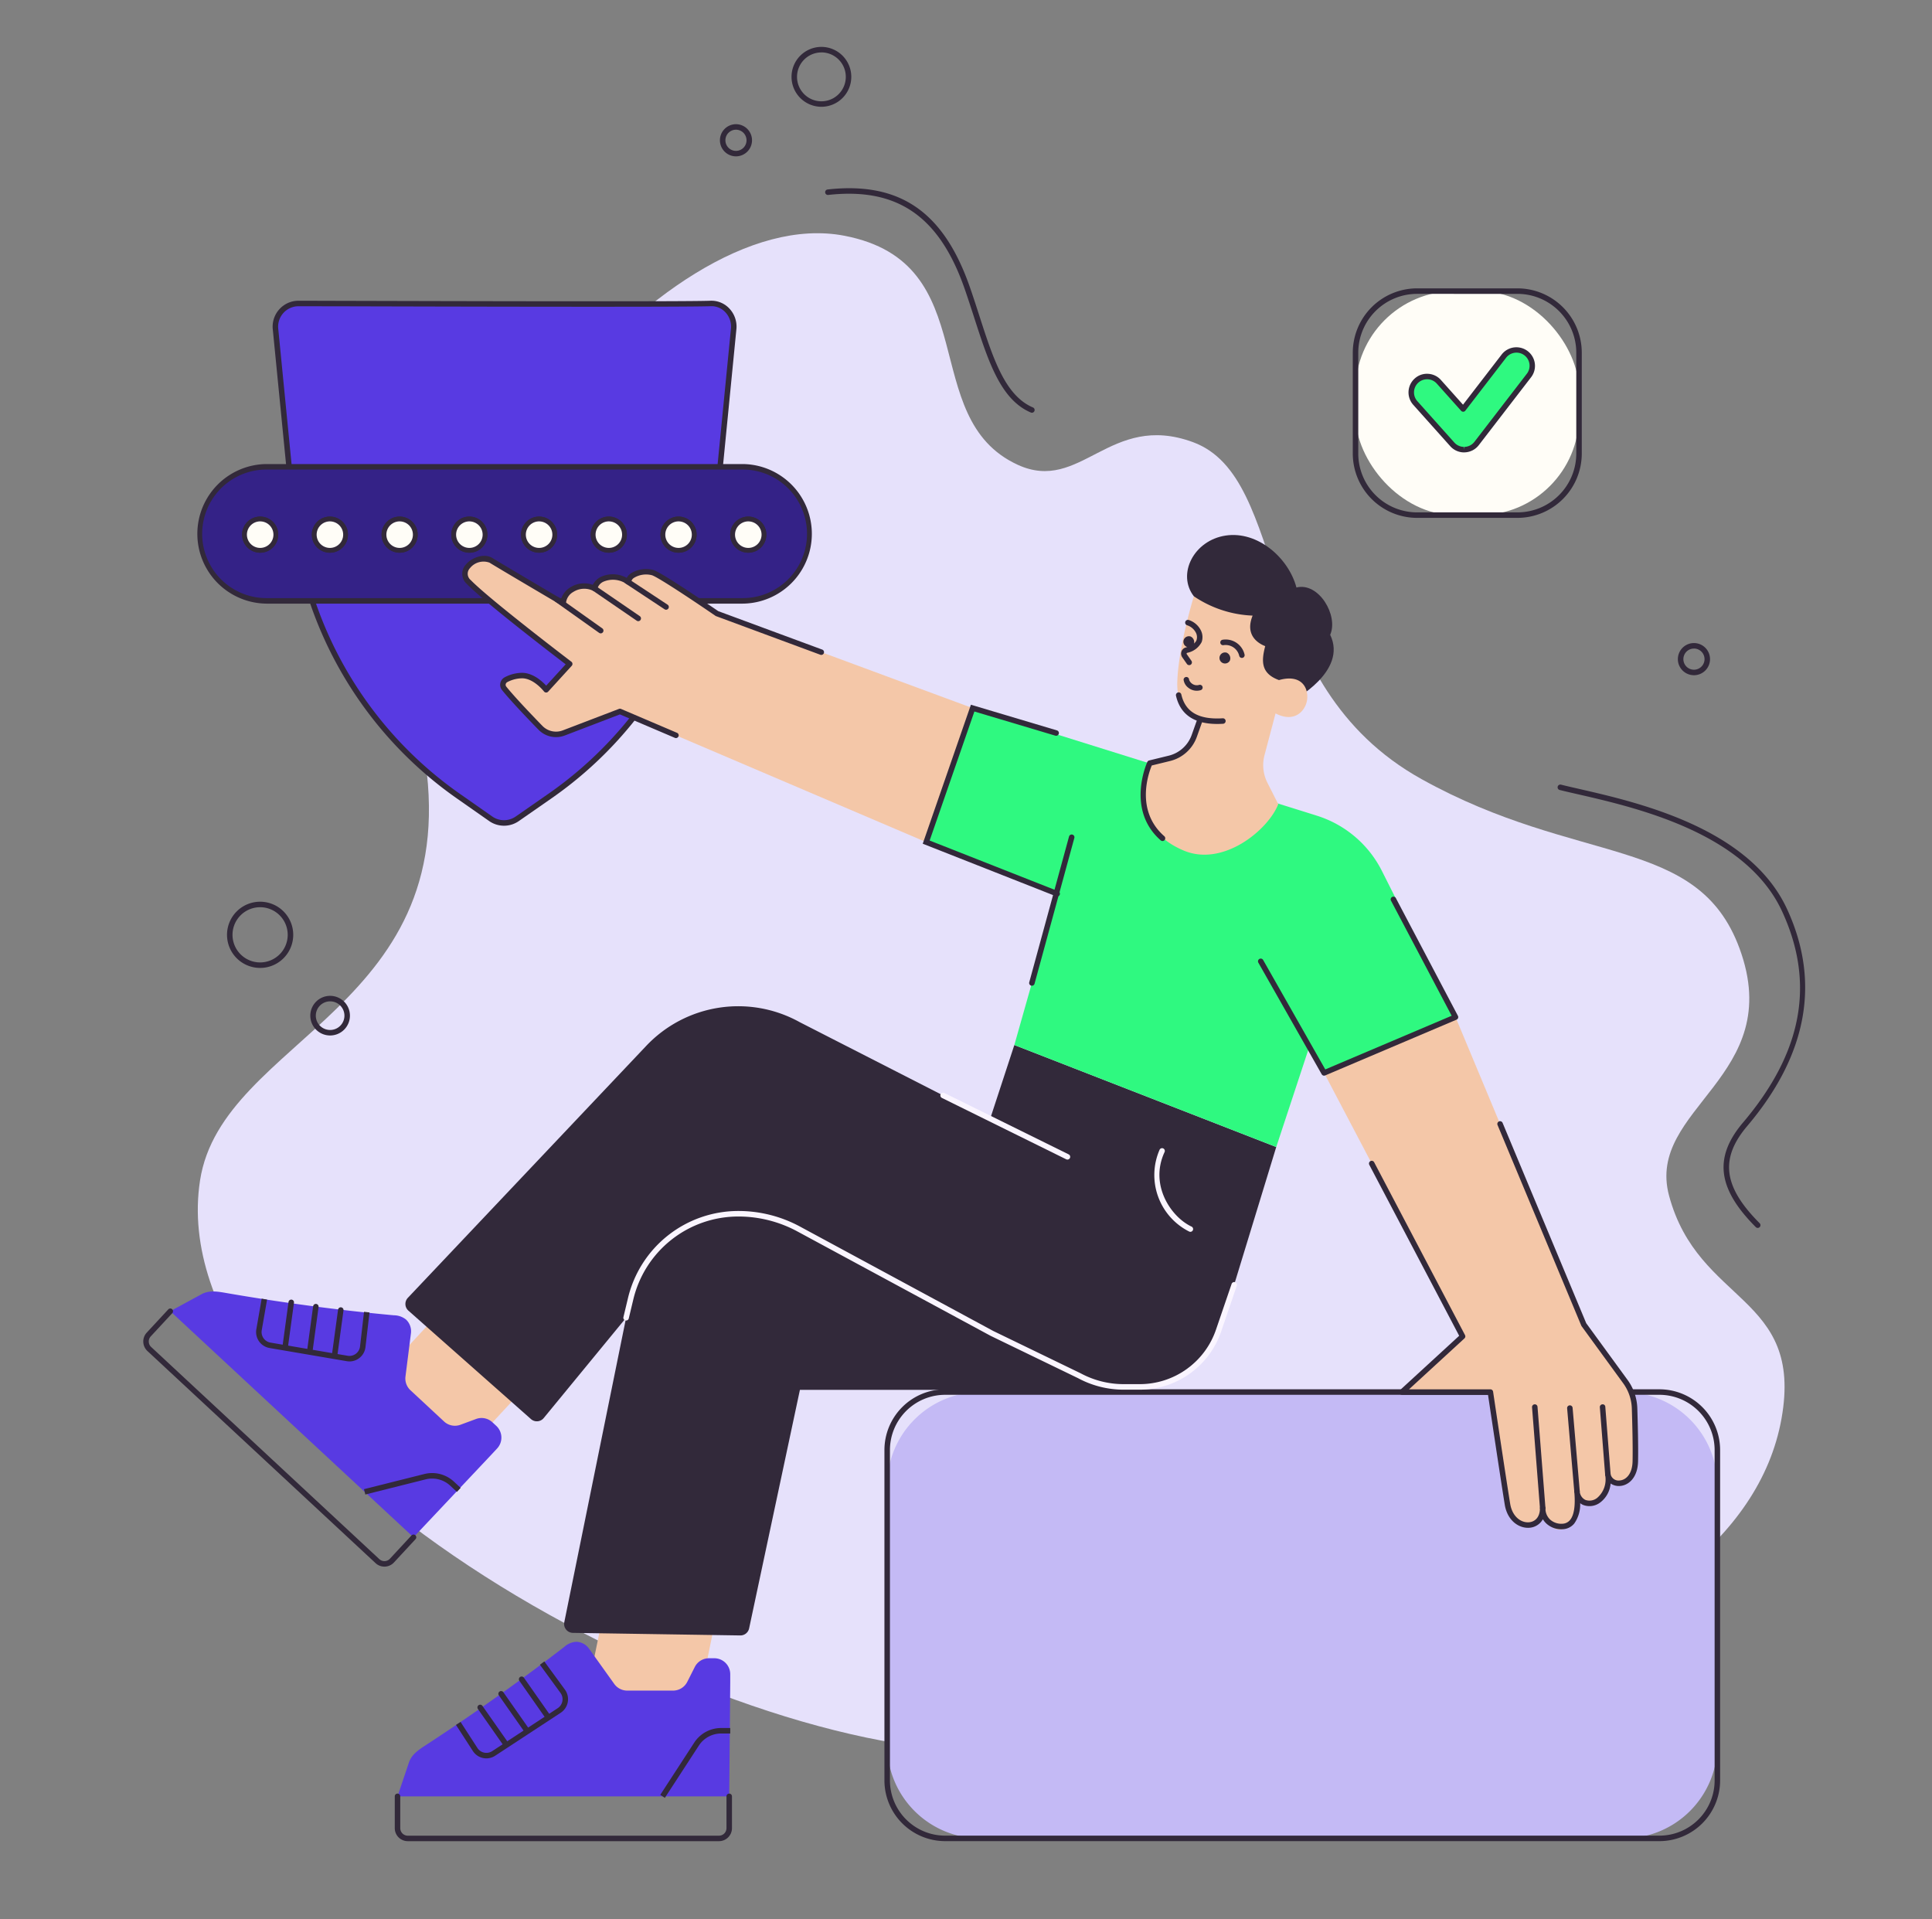 <svg xmlns="http://www.w3.org/2000/svg" width="295" height="293" viewBox="0 0 295 293">
  <rect x="0" y="0" width="295" height="293" fill="#808080" stroke="none"/>
  <g id="Grupo_948605" data-name="Grupo 948605" transform="translate(-285 -17859)">
    <g id="Grupo_948604" data-name="Grupo 948604" transform="translate(-1075.632 17913.266)">
      <path id="Trazado_633857" data-name="Trazado 633857" d="M1396.275,143.39c3.376-21.881,41.02-26.28,34.108-65.87-5.2-29.794,35.873-83.841,64.285-78.367,21.586,4.158,10.944,27.818,26.444,34.961,9.649,4.447,14.047-8.124,26.77-3.451,14.973,5.5,8.773,36.914,34.894,51.444,24.024,13.362,42.177,8.495,48.566,25.854,7.222,19.623-14.362,24.346-10.759,37.756,4.47,16.639,20.557,15.084,17.172,34.022-6.712,37.553-77.593,50.8-121.635,50.8S1389.986,184.139,1396.275,143.39Z" transform="translate(-5.099 -17.424)" fill="#e6e1fb"/>
      <g id="Grupo_948538" data-name="Grupo 948538" transform="translate(1567.186 -10.239)">
        <rect id="Rectángulo_34833" data-name="Rectángulo 34833" width="34.127" height="34.201" rx="15.157" transform="translate(0.419 0.42)" fill="#fffdf7"/>
        <path id="Trazado_633858" data-name="Trazado 633858" d="M1705.444,47.382H1690.1a9.831,9.831,0,0,1-9.808-9.831V22.171a9.831,9.831,0,0,1,9.808-9.831h15.348a9.831,9.831,0,0,1,9.809,9.831V37.552A9.831,9.831,0,0,1,1705.444,47.382ZM1690.1,13.18a8.99,8.99,0,0,0-8.97,8.99V37.552a8.99,8.99,0,0,0,8.97,8.99h15.348a8.991,8.991,0,0,0,8.971-8.99V22.171a8.991,8.991,0,0,0-8.971-8.99Z" transform="translate(-1680.288 -12.34)" fill="#32293a"/>
      </g>
      <path id="Trazado_633859" data-name="Trazado 633859" d="M1640.531,82.414c-2.615-3.358-.031-8.543,4.868-9.273s9.6,3.427,10.795,7.933c3.408-.861,6.446,4.292,5.153,7.221,2.716,5.615-5.73,10.041-5.73,10.041s-8.112-1.072-8.163-1.279S1640.531,82.414,1640.531,82.414Z" transform="translate(-97.607 -45.64)" fill="#32293a"/>
      <g id="Grupo_948561" data-name="Grupo 948561" transform="translate(1390.686 -8.351)">
        <g id="Grupo_948539" data-name="Grupo 948539" transform="translate(11.576)">
          <path id="Trazado_633860" data-name="Trazado 633860" d="M1485,20.04l-2.912,29.638a59.532,59.532,0,0,1-25.084,41.563l-5.047,3.508a3.527,3.527,0,0,1-4.036-.006l-5-3.5a59.534,59.534,0,0,1-24.936-41.46l-2.925-29.746a3.537,3.537,0,0,1,3.505-3.977c3.572,0,58.312.19,62.928,0A3.5,3.5,0,0,1,1485,20.04Z" transform="translate(-1414.616 -15.641)" fill="#583ae2"/>
          <path id="Trazado_633861" data-name="Trazado 633861" d="M1449.689,95.54a3.944,3.944,0,0,1-2.263-.709l-5-3.5a60.047,60.047,0,0,1-25.112-41.751l-2.927-29.758a3.957,3.957,0,0,1,3.923-4.437c.638,0,2.9.006,6.222.015,15.831.042,52.9.142,56.69-.015a3.752,3.752,0,0,1,2.906,1.225,4.022,4.022,0,0,1,1.033,3.218l-2.911,29.633a60.026,60.026,0,0,1-25.262,41.867l-5.048,3.508A3.94,3.94,0,0,1,1449.689,95.54Zm-31.378-79.313a3.117,3.117,0,0,0-3.09,3.5l2.927,29.757a59.2,59.2,0,0,0,24.759,41.157l5,3.5a3.123,3.123,0,0,0,3.557,0l5.047-3.508a59.184,59.184,0,0,0,24.907-41.269l2.912-29.639a3.187,3.187,0,0,0-.817-2.55,2.872,2.872,0,0,0-2.256-.955c-3.8.156-40.891.058-56.727.016C1421.213,16.233,1418.949,16.227,1418.312,16.227Z" transform="translate(-1414.359 -15.384)" fill="#32293a"/>
        </g>
        <g id="Grupo_948540" data-name="Grupo 948540" transform="translate(0 24.931)">
          <rect id="Rectángulo_34834" data-name="Rectángulo 34834" width="93.148" height="20.47" rx="10.235" transform="translate(0.419 0.42)" fill="#342287"/>
          <path id="Trazado_633862" data-name="Trazado 633862" d="M1479.047,76.9h-72.722a10.656,10.656,0,0,1,0-21.311h72.722a10.656,10.656,0,0,1,0,21.311Zm-72.722-20.471a9.815,9.815,0,0,0,0,19.63h72.722a9.815,9.815,0,0,0,0-19.63Z" transform="translate(-1395.693 -55.584)" fill="#32293a"/>
        </g>
        <g id="Grupo_948560" data-name="Grupo 948560" transform="translate(6.926 32.959)">
          <g id="Grupo_948541" data-name="Grupo 948541" transform="translate(0.365 0.366)">
            <path id="Trazado_633863" data-name="Trazado 633863" d="M1407.449,71.51a2.386,2.386,0,1,1,2.385,2.391A2.388,2.388,0,0,1,1407.449,71.51Z" transform="translate(-1407.449 -69.119)" fill="#fffdf7"/>
            <path id="Trazado_633864" data-name="Trazado 633864" d="M1424.617,71.51A2.386,2.386,0,1,1,1427,73.9,2.388,2.388,0,0,1,1424.617,71.51Z" transform="translate(-1413.97 -69.119)" fill="#fffdf7"/>
            <path id="Trazado_633865" data-name="Trazado 633865" d="M1441.785,71.51a2.386,2.386,0,1,1,2.386,2.391A2.388,2.388,0,0,1,1441.785,71.51Z" transform="translate(-1420.49 -69.119)" fill="#fffdf7"/>
            <path id="Trazado_633866" data-name="Trazado 633866" d="M1458.953,71.51a2.386,2.386,0,1,1,2.386,2.391A2.388,2.388,0,0,1,1458.953,71.51Z" transform="translate(-1427.011 -69.119)" fill="#fffdf7"/>
            <path id="Trazado_633867" data-name="Trazado 633867" d="M1476.121,71.51a2.386,2.386,0,1,1,2.386,2.391A2.389,2.389,0,0,1,1476.121,71.51Z" transform="translate(-1433.532 -69.119)" fill="#fffdf7"/>
            <path id="Trazado_633868" data-name="Trazado 633868" d="M1493.29,71.51a2.386,2.386,0,1,1,2.385,2.391A2.388,2.388,0,0,1,1493.29,71.51Z" transform="translate(-1440.053 -69.119)" fill="#fffdf7"/>
            <path id="Trazado_633869" data-name="Trazado 633869" d="M1510.458,71.51a2.386,2.386,0,1,1,2.385,2.391A2.388,2.388,0,0,1,1510.458,71.51Z" transform="translate(-1446.574 -69.119)" fill="#fffdf7"/>
            <ellipse id="Elipse_5412" data-name="Elipse 5412" cx="2.385" cy="2.391" rx="2.385" ry="2.391" transform="translate(74.532 0)" fill="#fffdf7"/>
          </g>
          <g id="Grupo_948550" data-name="Grupo 948550">
            <g id="Grupo_948542" data-name="Grupo 948542">
              <path id="Trazado_633870" data-name="Trazado 633870" d="M1407.449,71.51a2.386,2.386,0,1,1,2.385,2.391A2.388,2.388,0,0,1,1407.449,71.51Z" transform="translate(-1407.084 -68.753)" fill="#fffdf7"/>
              <path id="Trazado_633871" data-name="Trazado 633871" d="M1409.611,74.042a2.757,2.757,0,1,1,2.75-2.757A2.756,2.756,0,0,1,1409.611,74.042Zm0-4.782a2.025,2.025,0,1,0,2.021,2.025A2.025,2.025,0,0,0,1409.611,69.261Z" transform="translate(-1406.86 -68.529)" fill="#32293a"/>
            </g>
            <g id="Grupo_948543" data-name="Grupo 948543" transform="translate(10.649)">
              <path id="Trazado_633872" data-name="Trazado 633872" d="M1424.617,71.51A2.386,2.386,0,1,1,1427,73.9,2.388,2.388,0,0,1,1424.617,71.51Z" transform="translate(-1424.253 -68.753)" fill="#fffdf7"/>
              <path id="Trazado_633873" data-name="Trazado 633873" d="M1426.779,74.042a2.757,2.757,0,1,1,2.75-2.757A2.756,2.756,0,0,1,1426.779,74.042Zm0-4.782a2.025,2.025,0,1,0,2.021,2.025A2.025,2.025,0,0,0,1426.779,69.261Z" transform="translate(-1424.03 -68.529)" fill="#32293a"/>
            </g>
            <g id="Grupo_948544" data-name="Grupo 948544" transform="translate(21.295)">
              <path id="Trazado_633874" data-name="Trazado 633874" d="M1441.785,71.51a2.386,2.386,0,1,1,2.386,2.391A2.388,2.388,0,0,1,1441.785,71.51Z" transform="translate(-1441.42 -68.753)" fill="#fffdf7"/>
              <path id="Trazado_633875" data-name="Trazado 633875" d="M1443.947,74.042a2.757,2.757,0,1,1,2.75-2.757A2.756,2.756,0,0,1,1443.947,74.042Zm0-4.782a2.025,2.025,0,1,0,2.021,2.025A2.025,2.025,0,0,0,1443.947,69.261Z" transform="translate(-1441.197 -68.529)" fill="#32293a"/>
            </g>
            <g id="Grupo_948545" data-name="Grupo 948545" transform="translate(31.942)">
              <path id="Trazado_633876" data-name="Trazado 633876" d="M1458.953,71.51a2.386,2.386,0,1,1,2.386,2.391A2.388,2.388,0,0,1,1458.953,71.51Z" transform="translate(-1458.589 -68.753)" fill="#fffdf7"/>
              <path id="Trazado_633877" data-name="Trazado 633877" d="M1461.116,74.042a2.757,2.757,0,1,1,2.75-2.757A2.756,2.756,0,0,1,1461.116,74.042Zm0-4.782a2.025,2.025,0,1,0,2.021,2.025A2.025,2.025,0,0,0,1461.116,69.261Z" transform="translate(-1458.365 -68.529)" fill="#32293a"/>
            </g>
            <g id="Grupo_948546" data-name="Grupo 948546" transform="translate(42.59)">
              <path id="Trazado_633878" data-name="Trazado 633878" d="M1476.121,71.51a2.386,2.386,0,1,1,2.386,2.391A2.389,2.389,0,0,1,1476.121,71.51Z" transform="translate(-1475.756 -68.753)" fill="#fffdf7"/>
              <path id="Trazado_633879" data-name="Trazado 633879" d="M1478.284,74.042a2.757,2.757,0,1,1,2.75-2.757A2.756,2.756,0,0,1,1478.284,74.042Zm0-4.782a2.025,2.025,0,1,0,2.021,2.025A2.025,2.025,0,0,0,1478.284,69.261Z" transform="translate(-1475.533 -68.529)" fill="#32293a"/>
            </g>
            <g id="Grupo_948547" data-name="Grupo 948547" transform="translate(53.238)">
              <path id="Trazado_633880" data-name="Trazado 633880" d="M1493.29,71.51a2.386,2.386,0,1,1,2.385,2.391A2.388,2.388,0,0,1,1493.29,71.51Z" transform="translate(-1492.925 -68.753)" fill="#fffdf7"/>
              <path id="Trazado_633881" data-name="Trazado 633881" d="M1495.451,74.042a2.757,2.757,0,1,1,2.751-2.757A2.756,2.756,0,0,1,1495.451,74.042Zm0-4.782a2.025,2.025,0,1,0,2.022,2.025A2.025,2.025,0,0,0,1495.451,69.261Z" transform="translate(-1492.702 -68.529)" fill="#32293a"/>
            </g>
            <g id="Grupo_948548" data-name="Grupo 948548" transform="translate(63.885)">
              <path id="Trazado_633882" data-name="Trazado 633882" d="M1510.458,71.51a2.386,2.386,0,1,1,2.385,2.391A2.388,2.388,0,0,1,1510.458,71.51Z" transform="translate(-1510.094 -68.753)" fill="#fffdf7"/>
              <path id="Trazado_633883" data-name="Trazado 633883" d="M1512.619,74.042a2.757,2.757,0,1,1,2.751-2.757A2.756,2.756,0,0,1,1512.619,74.042Zm0-4.782a2.025,2.025,0,1,0,2.021,2.025A2.024,2.024,0,0,0,1512.619,69.261Z" transform="translate(-1509.87 -68.529)" fill="#32293a"/>
            </g>
            <g id="Grupo_948549" data-name="Grupo 948549" transform="translate(74.532)">
              <ellipse id="Elipse_5413" data-name="Elipse 5413" cx="2.385" cy="2.391" rx="2.385" ry="2.391" transform="translate(0.365 0.366)" fill="#fffdf7"/>
              <path id="Trazado_633884" data-name="Trazado 633884" d="M1529.788,74.042a2.757,2.757,0,1,1,2.749-2.757A2.757,2.757,0,0,1,1529.788,74.042Zm0-4.782a2.025,2.025,0,1,0,2.02,2.025A2.025,2.025,0,0,0,1529.788,69.261Z" transform="translate(-1527.037 -68.529)" fill="#32293a"/>
            </g>
          </g>
          <g id="Grupo_948559" data-name="Grupo 948559">
            <g id="Grupo_948551" data-name="Grupo 948551">
              <path id="Trazado_633885" data-name="Trazado 633885" d="M1407.449,71.51a2.386,2.386,0,1,1,2.385,2.391A2.388,2.388,0,0,1,1407.449,71.51Z" transform="translate(-1407.084 -68.753)" fill="#fffdf7"/>
              <path id="Trazado_633886" data-name="Trazado 633886" d="M1409.611,74.042a2.757,2.757,0,1,1,2.75-2.757A2.756,2.756,0,0,1,1409.611,74.042Zm0-4.782a2.025,2.025,0,1,0,2.021,2.025A2.025,2.025,0,0,0,1409.611,69.261Z" transform="translate(-1406.86 -68.529)" fill="#32293a"/>
            </g>
            <g id="Grupo_948552" data-name="Grupo 948552" transform="translate(10.649)">
              <path id="Trazado_633887" data-name="Trazado 633887" d="M1424.617,71.51A2.386,2.386,0,1,1,1427,73.9,2.388,2.388,0,0,1,1424.617,71.51Z" transform="translate(-1424.253 -68.753)" fill="#fffdf7"/>
              <path id="Trazado_633888" data-name="Trazado 633888" d="M1426.779,74.042a2.757,2.757,0,1,1,2.75-2.757A2.756,2.756,0,0,1,1426.779,74.042Zm0-4.782a2.025,2.025,0,1,0,2.021,2.025A2.025,2.025,0,0,0,1426.779,69.261Z" transform="translate(-1424.03 -68.529)" fill="#32293a"/>
            </g>
            <g id="Grupo_948553" data-name="Grupo 948553" transform="translate(21.295)">
              <path id="Trazado_633889" data-name="Trazado 633889" d="M1441.785,71.51a2.386,2.386,0,1,1,2.386,2.391A2.388,2.388,0,0,1,1441.785,71.51Z" transform="translate(-1441.42 -68.753)" fill="#fffdf7"/>
              <path id="Trazado_633890" data-name="Trazado 633890" d="M1443.947,74.042a2.757,2.757,0,1,1,2.75-2.757A2.756,2.756,0,0,1,1443.947,74.042Zm0-4.782a2.025,2.025,0,1,0,2.021,2.025A2.025,2.025,0,0,0,1443.947,69.261Z" transform="translate(-1441.197 -68.529)" fill="#32293a"/>
            </g>
            <g id="Grupo_948554" data-name="Grupo 948554" transform="translate(31.942)">
              <path id="Trazado_633891" data-name="Trazado 633891" d="M1458.953,71.51a2.386,2.386,0,1,1,2.386,2.391A2.388,2.388,0,0,1,1458.953,71.51Z" transform="translate(-1458.589 -68.753)" fill="#fffdf7"/>
              <path id="Trazado_633892" data-name="Trazado 633892" d="M1461.116,74.042a2.757,2.757,0,1,1,2.75-2.757A2.756,2.756,0,0,1,1461.116,74.042Zm0-4.782a2.025,2.025,0,1,0,2.021,2.025A2.025,2.025,0,0,0,1461.116,69.261Z" transform="translate(-1458.365 -68.529)" fill="#32293a"/>
            </g>
            <g id="Grupo_948555" data-name="Grupo 948555" transform="translate(42.59)">
              <path id="Trazado_633893" data-name="Trazado 633893" d="M1476.121,71.51a2.386,2.386,0,1,1,2.386,2.391A2.389,2.389,0,0,1,1476.121,71.51Z" transform="translate(-1475.756 -68.753)" fill="#fffdf7"/>
              <path id="Trazado_633894" data-name="Trazado 633894" d="M1478.284,74.042a2.757,2.757,0,1,1,2.75-2.757A2.756,2.756,0,0,1,1478.284,74.042Zm0-4.782a2.025,2.025,0,1,0,2.021,2.025A2.025,2.025,0,0,0,1478.284,69.261Z" transform="translate(-1475.533 -68.529)" fill="#32293a"/>
            </g>
            <g id="Grupo_948556" data-name="Grupo 948556" transform="translate(53.238)">
              <path id="Trazado_633895" data-name="Trazado 633895" d="M1493.29,71.51a2.386,2.386,0,1,1,2.385,2.391A2.388,2.388,0,0,1,1493.29,71.51Z" transform="translate(-1492.925 -68.753)" fill="#fffdf7"/>
              <path id="Trazado_633896" data-name="Trazado 633896" d="M1495.451,74.042a2.757,2.757,0,1,1,2.751-2.757A2.756,2.756,0,0,1,1495.451,74.042Zm0-4.782a2.025,2.025,0,1,0,2.022,2.025A2.025,2.025,0,0,0,1495.451,69.261Z" transform="translate(-1492.702 -68.529)" fill="#32293a"/>
            </g>
            <g id="Grupo_948557" data-name="Grupo 948557" transform="translate(63.885)">
              <path id="Trazado_633897" data-name="Trazado 633897" d="M1510.458,71.51a2.386,2.386,0,1,1,2.385,2.391A2.388,2.388,0,0,1,1510.458,71.51Z" transform="translate(-1510.094 -68.753)" fill="#fffdf7"/>
              <path id="Trazado_633898" data-name="Trazado 633898" d="M1512.619,74.042a2.757,2.757,0,1,1,2.751-2.757A2.756,2.756,0,0,1,1512.619,74.042Zm0-4.782a2.025,2.025,0,1,0,2.021,2.025A2.024,2.024,0,0,0,1512.619,69.261Z" transform="translate(-1509.87 -68.529)" fill="#32293a"/>
            </g>
            <g id="Grupo_948558" data-name="Grupo 948558" transform="translate(74.532)">
              <ellipse id="Elipse_5414" data-name="Elipse 5414" cx="2.385" cy="2.391" rx="2.385" ry="2.391" transform="translate(0.365 0.366)" fill="#fffdf7"/>
              <path id="Trazado_633899" data-name="Trazado 633899" d="M1529.788,74.042a2.757,2.757,0,1,1,2.749-2.757A2.757,2.757,0,0,1,1529.788,74.042Zm0-4.782a2.025,2.025,0,1,0,2.02,2.025A2.025,2.025,0,0,0,1529.788,69.261Z" transform="translate(-1527.037 -68.529)" fill="#32293a"/>
            </g>
          </g>
        </g>
      </g>
      <g id="Grupo_948562" data-name="Grupo 948562" transform="translate(1495.678 157.854)">
        <path id="Rectángulo_34835" data-name="Rectángulo 34835" d="M14.269,0h98.225a14.269,14.269,0,0,1,14.269,14.269V53.878a14.269,14.269,0,0,1-14.269,14.269H14.268A14.268,14.268,0,0,1,0,53.878V14.269A14.269,14.269,0,0,1,14.269,0Z" transform="translate(0.419 0.42)" fill="#c4baf5"/>
        <path id="Trazado_633900" data-name="Trazado 633900" d="M1683.329,352.365H1574.245a9.28,9.28,0,0,1-9.26-9.279v-50.43a9.28,9.28,0,0,1,9.26-9.279h109.083a9.28,9.28,0,0,1,9.259,9.279v50.43A9.28,9.28,0,0,1,1683.329,352.365Zm-109.083-68.147a8.439,8.439,0,0,0-8.42,8.438v50.43a8.439,8.439,0,0,0,8.42,8.439h109.083a8.439,8.439,0,0,0,8.42-8.439v-50.43a8.439,8.439,0,0,0-8.42-8.438Z" transform="translate(-1564.986 -283.378)" fill="#32293a"/>
      </g>
      <g id="Grupo_948569" data-name="Grupo 948569" transform="translate(1382.509 142.914)">
        <path id="Trazado_633901" data-name="Trazado 633901" d="M1440.183,274.29l12.7,11.8,10.083-10.892-12.7-11.8Z" transform="translate(-1404.415 -260.849)" fill="#f4c7a8"/>
        <path id="Trazado_633902" data-name="Trazado 633902" d="M1438.233,284.159l.837-.9a2.441,2.441,0,0,0-.129-3.446l-.593-.552a2.43,2.43,0,0,0-2.5-.5l-2.381.881a2.43,2.43,0,0,1-2.5-.5l-5.133-4.772a2.442,2.442,0,0,1-.76-2.094l.835-6.611a2.442,2.442,0,0,0-.759-2.094h0a2.993,2.993,0,0,0-1.844-.643c-8.441-.778-17.232-1.955-25.5-3.386-1.336-.231-2.666-.487-3.858.161l-4.784,2.6L1426.3,296.82Z" transform="translate(-1385.039 -259.288)" fill="#583ae2"/>
        <g id="Grupo_948563" data-name="Grupo 948563" transform="translate(0 2.591)">
          <path id="Trazado_633903" data-name="Trazado 633903" d="M1419.329,302.888a1.974,1.974,0,0,1-1.349-.53l-34.837-32.388a1.994,1.994,0,0,1-.105-2.81l3.3-3.56a.42.42,0,0,1,.615.571l-3.3,3.561a1.151,1.151,0,0,0,.062,1.623l34.835,32.387a1.148,1.148,0,0,0,1.621-.061l3.3-3.561a.42.42,0,0,1,.615.572l-3.3,3.56A1.977,1.977,0,0,1,1419.329,302.888Z" transform="translate(-1382.509 -263.466)" fill="#32293a"/>
        </g>
        <g id="Grupo_948564" data-name="Grupo 948564" transform="translate(33.699 27.727)">
          <path id="Trazado_633904" data-name="Trazado 633904" d="M1437.049,307.27l-.2-.815,9.206-2.311a4.89,4.89,0,0,1,4.534,1.167l1.019.946-.569.616-1.019-.947a4.059,4.059,0,0,0-3.76-.967Z" transform="translate(-1436.846 -303.995)" fill="#32293a"/>
        </g>
        <g id="Grupo_948565" data-name="Grupo 948565" transform="translate(17.226 1.098)">
          <path id="Trazado_633905" data-name="Trazado 633905" d="M1424.544,270.642a2.507,2.507,0,0,1-.422-.036l-11.783-2.011a2.473,2.473,0,0,1-2.016-2.864l.814-4.672.825.145-.814,4.672a1.633,1.633,0,0,0,1.332,1.892l11.783,2.011a1.63,1.63,0,0,0,1.892-1.422l.613-5.292.833.1-.613,5.291a2.471,2.471,0,0,1-2.444,2.19Z" transform="translate(-1410.285 -261.058)" fill="#32293a"/>
        </g>
        <g id="Grupo_948566" data-name="Grupo 948566" transform="translate(28.815 2.413)">
          <path id="Trazado_633906" data-name="Trazado 633906" d="M1430.569,263.856l-.922,6.771Z" transform="translate(-1429.228 -263.436)" fill="#ffcc38"/>
          <path id="Trazado_633907" data-name="Trazado 633907" d="M1429.391,270.79a.442.442,0,0,1-.057,0,.42.42,0,0,1-.359-.473l.922-6.77a.419.419,0,1,1,.831.113l-.922,6.77A.421.421,0,0,1,1429.391,270.79Z" transform="translate(-1428.971 -263.178)" fill="#32293a"/>
        </g>
        <g id="Grupo_948567" data-name="Grupo 948567" transform="translate(25.011 1.897)">
          <path id="Trazado_633908" data-name="Trazado 633908" d="M1424.436,263.025l-.922,6.771Z" transform="translate(-1423.095 -262.604)" fill="#ffcc38"/>
          <path id="Trazado_633909" data-name="Trazado 633909" d="M1423.259,269.958a.365.365,0,0,1-.058,0,.419.419,0,0,1-.359-.473l.921-6.771a.419.419,0,1,1,.831.113l-.921,6.771A.421.421,0,0,1,1423.259,269.958Z" transform="translate(-1422.839 -262.346)" fill="#32293a"/>
        </g>
        <g id="Grupo_948568" data-name="Grupo 948568" transform="translate(21.255 1.243)">
          <path id="Trazado_633910" data-name="Trazado 633910" d="M1418.38,261.97l-.922,6.771Z" transform="translate(-1417.039 -261.55)" fill="#ffcc38"/>
          <path id="Trazado_633911" data-name="Trazado 633911" d="M1417.2,268.9a.354.354,0,0,1-.058,0,.42.42,0,0,1-.359-.473l.922-6.77a.424.424,0,0,1,.473-.36.419.419,0,0,1,.359.473l-.922,6.771A.421.421,0,0,1,1417.2,268.9Z" transform="translate(-1416.782 -261.292)" fill="#32293a"/>
        </g>
      </g>
      <g id="Grupo_948576" data-name="Grupo 948576" transform="translate(1420.91 191.228)">
        <path id="Trazado_633912" data-name="Trazado 633912" d="M1491.138,352.049h17.317l3.046-14.857h-17.317Z" transform="translate(-1462.169 -337.192)" fill="#f4c7a8"/>
        <path id="Trazado_633913" data-name="Trazado 633913" d="M1495.907,351.722v-1.233a2.436,2.436,0,0,0-2.434-2.439h-.809a2.433,2.433,0,0,0-2.171,1.336l-1.147,2.268a2.433,2.433,0,0,1-2.17,1.336h-7a2.433,2.433,0,0,1-1.978-1.018l-3.873-5.415a2.431,2.431,0,0,0-1.978-1.018h0a3,3,0,0,0-1.789.785c-6.717,5.183-13.96,10.312-20.992,14.9-1.137.742-2.285,1.46-2.72,2.747l-1.743,5.167h50.649Z" transform="translate(-1444.684 -340.362)" fill="#583ae2"/>
        <g id="Grupo_948570" data-name="Grupo 948570" transform="translate(0 28.353)">
          <path id="Trazado_633914" data-name="Trazado 633914" d="M1493.931,390.174h-47.518a1.989,1.989,0,0,1-1.985-1.988v-4.857a.419.419,0,1,1,.839,0v4.857a1.148,1.148,0,0,0,1.146,1.148h47.518a1.148,1.148,0,0,0,1.146-1.148v-4.857a.419.419,0,1,1,.839,0v4.857A1.989,1.989,0,0,1,1493.931,390.174Z" transform="translate(-1444.428 -382.909)" fill="#32293a"/>
        </g>
        <g id="Grupo_948571" data-name="Grupo 948571" transform="translate(40.537 18.34)">
          <path id="Trazado_633915" data-name="Trazado 633915" d="M1510.494,377.427l-.7-.459,5.181-7.969a4.892,4.892,0,0,1,4.115-2.235h1.389v.84h-1.389a4.057,4.057,0,0,0-3.413,1.854Z" transform="translate(-1509.791 -366.764)" fill="#32293a"/>
        </g>
        <g id="Grupo_948572" data-name="Grupo 948572" transform="translate(9.346 8.185)">
          <path id="Trazado_633916" data-name="Trazado 633916" d="M1464.147,365.179a2.525,2.525,0,0,1-.517-.054,2.451,2.451,0,0,1-1.559-1.075l-2.574-3.981.7-.457,2.573,3.981a1.63,1.63,0,0,0,2.262.479l10-6.556a1.637,1.637,0,0,0,.422-2.333l-3.142-4.3.677-.5,3.142,4.3a2.478,2.478,0,0,1-.641,3.532l-10,6.557A2.447,2.447,0,0,1,1464.147,365.179Z" transform="translate(-1459.497 -350.389)" fill="#32293a"/>
        </g>
        <g id="Grupo_948573" data-name="Grupo 948573" transform="translate(18.958 10.485)">
          <path id="Trazado_633917" data-name="Trazado 633917" d="M1475.673,354.776l3.918,5.592Z" transform="translate(-1475.253 -354.356)" fill="#ffcc38"/>
          <path id="Trazado_633918" data-name="Trazado 633918" d="M1479.335,360.531a.421.421,0,0,1-.344-.179l-3.919-5.592a.42.42,0,1,1,.687-.483l3.919,5.593a.42.42,0,0,1-.343.662Z" transform="translate(-1474.996 -354.099)" fill="#32293a"/>
        </g>
        <g id="Grupo_948574" data-name="Grupo 948574" transform="translate(15.82 12.7)">
          <path id="Trazado_633919" data-name="Trazado 633919" d="M1470.613,358.347l3.918,5.592Z" transform="translate(-1470.194 -357.927)" fill="#ffcc38"/>
          <path id="Trazado_633920" data-name="Trazado 633920" d="M1474.274,364.1a.417.417,0,0,1-.343-.179l-3.918-5.593a.419.419,0,1,1,.686-.483l3.918,5.593a.42.42,0,0,1-.344.661Z" transform="translate(-1469.937 -357.67)" fill="#32293a"/>
        </g>
        <g id="Grupo_948575" data-name="Grupo 948575" transform="translate(12.623 14.78)">
          <path id="Trazado_633921" data-name="Trazado 633921" d="M1465.457,361.7l3.918,5.592Z" transform="translate(-1465.038 -361.28)" fill="#ffcc38"/>
          <path id="Trazado_633922" data-name="Trazado 633922" d="M1469.119,367.455a.418.418,0,0,1-.343-.179l-3.918-5.592a.419.419,0,1,1,.686-.482l3.918,5.592a.42.42,0,0,1-.344.661Z" transform="translate(-1464.782 -361.023)" fill="#32293a"/>
        </g>
      </g>
      <path id="Trazado_633923" data-name="Trazado 633923" d="M1540.025,194.994l-3.722,11.353-29.04-14.84a19.333,19.333,0,0,0-23.444,3.617l-36.4,38.469a1.363,1.363,0,0,0,.087,1.956l18.713,16.555a1.355,1.355,0,0,0,1.946-.156l12.58-15.312-9.437,46.477a1.359,1.359,0,0,0,1.309,1.632l25.563.393a1.359,1.359,0,0,0,1.349-1.077l7.757-36.423,49.6.008a16.023,16.023,0,0,0,14.891-10.129l8.237-26.948Z" transform="translate(-24.513 -89.704)" fill="#32293a"/>
      <path id="Trazado_633924" data-name="Trazado 633924" d="M1673.233,200.27l21.147,40.221L1685.121,249h13.5s1.954,13.1,2.609,17.121,5.376,4.243,5.379.608c0,1.981,1.65,3.639,3.1,3.192,1.133-.349,2.143-1.989,2.141-5.773-.121,2.679,5.252,2.143,4.712-2.57.356,2.044,4.109,2.035,4.193-2.009.048-2.308-.04-5.8-.113-8.077a7.364,7.364,0,0,0-1.41-4.1l-6.34-8.7L1693.3,191.752Z" transform="translate(-110.422 -90.723)" fill="#f4c7a8"/>
      <g id="Grupo_948577" data-name="Grupo 948577" transform="translate(1569.672 116.935)">
        <path id="Trazado_633925" data-name="Trazado 633925" d="M1713.642,279.687a3.326,3.326,0,0,1-2.251-.857,3.009,3.009,0,0,1-.551-.674,2.544,2.544,0,0,1-2.039,1.3c-1.577.126-3.375-1.043-3.781-3.526-.588-3.6-2.238-14.637-2.557-16.769h-13.141a.421.421,0,0,1-.284-.73l9.022-8.286-13.716-26.087a.419.419,0,1,1,.74-.392l13.867,26.374a.421.421,0,0,1-.087.506l-8.465,7.775h12.425a.421.421,0,0,1,.415.358c.02.13,1.96,13.144,2.608,17.115.323,1.98,1.671,2.93,2.886,2.824.8-.064,1.659-.663,1.66-2.148a.42.42,0,0,1,.419-.42h0a.42.42,0,0,1,.419.42,2.3,2.3,0,0,0,.724,1.743,2.544,2.544,0,0,0,1.916.626,1.558,1.558,0,0,0,1.121-.571c.62-.745.841-2.246.64-4.34a.421.421,0,0,1,.375-.458.435.435,0,0,1,.459.373,1.566,1.566,0,0,0,.856,1.359,1.862,1.862,0,0,0,1.822-.316,3.69,3.69,0,0,0,1.2-3.52.419.419,0,0,1,.83-.12,1.241,1.241,0,0,0,1.4.99c.878-.066,1.918-.875,1.962-2.936.05-2.391-.05-6.072-.114-8.054a6.912,6.912,0,0,0-1.329-3.866l-6.341-8.7a.381.381,0,0,1-.048-.086l-12.778-30.612a.419.419,0,1,1,.772-.324l12.759,30.566,6.312,8.659a7.751,7.751,0,0,1,1.491,4.335c.064,1.99.164,5.688.114,8.1-.052,2.455-1.411,3.655-2.737,3.756a2.215,2.215,0,0,1-1.454-.375,4.04,4.04,0,0,1-1.542,2.864,2.7,2.7,0,0,1-2.656.409,2.167,2.167,0,0,1-.45-.266,5.078,5.078,0,0,1-.9,3.1,2.394,2.394,0,0,1-1.693.87C1713.845,279.683,1713.743,279.687,1713.642,279.687Z" transform="translate(-1684.296 -217.399)" fill="#32293a"/>
      </g>
      <path id="Trazado_633926" data-name="Trazado 633926" d="M1539.233,101.7,1500.2,87.27s-8.476-5.825-9.807-6.248-3.656.16-3.711,1.43c-2.466-1.591-4.953-.432-5.172.99-2.423-1.163-4.807.628-4.787,2.247,0,0-9.366-5.512-11.042-6.549s-5.382,1.244-3.379,3.312c2.888,2.982,15.414,12.51,15.414,12.51l-3.6,3.944s-1.773-2.3-3.868-2.165a5.362,5.362,0,0,0-2.27.629.876.876,0,0,0-.276,1.313c1.262,1.578,3.873,4.309,5.546,6.028a3.312,3.312,0,0,0,3.562.782l8.578-3.28,46.757,19.951Z" transform="translate(-30.086 -47.852)" fill="#f4c7a8"/>
      <g id="Grupo_948578" data-name="Grupo 948578" transform="translate(1431.215 30.602)">
        <path id="Trazado_633927" data-name="Trazado 633927" d="M1493.671,106.016a.417.417,0,0,1-.164-.034l-8.39-3.58-8.419,3.221a3.733,3.733,0,0,1-4.012-.882c-1.859-1.908-4.334-4.509-5.574-6.059a1.28,1.28,0,0,1-.255-1.049,1.312,1.312,0,0,1,.657-.894,5.78,5.78,0,0,1,2.445-.68c1.77-.111,3.266,1.265,3.9,1.953l2.976-3.257c-2.123-1.621-12.461-9.554-15.095-12.273a2.072,2.072,0,0,1-.177-2.924c.9-1.123,2.832-1.807,4.076-1.038,1.423.879,8.5,5.048,10.5,6.231a3.277,3.277,0,0,1,1.4-1.745,3.946,3.946,0,0,1,3.441-.389,2.707,2.707,0,0,1,1.38-1.281,4.385,4.385,0,0,1,3.8.222,1.949,1.949,0,0,1,.632-.693,4.387,4.387,0,0,1,3.46-.505c1.331.424,8.818,5.549,9.874,6.273l15.894,5.876a.42.42,0,0,1-.29.788L1499.8,87.4a.452.452,0,0,1-.093-.048c-3.387-2.327-8.764-5.9-9.7-6.2a3.556,3.556,0,0,0-2.726.393.875.875,0,0,0-.439.654.419.419,0,0,1-.646.336,3.686,3.686,0,0,0-3.484-.441,1.681,1.681,0,0,0-1.047,1.142.419.419,0,0,1-.6.314,3.1,3.1,0,0,0-3.072.157,2.182,2.182,0,0,0-1.114,1.706.422.422,0,0,1-.21.368.417.417,0,0,1-.422,0c-.094-.055-9.39-5.526-11.051-6.553a2.655,2.655,0,0,0-2.982.85,1.234,1.234,0,0,0,.125,1.812c2.833,2.925,15.241,12.373,15.366,12.468a.416.416,0,0,1,.164.3.425.425,0,0,1-.108.322l-3.6,3.944a.412.412,0,0,1-.326.135.417.417,0,0,1-.315-.162c-.017-.022-1.656-2.132-3.51-2a4.952,4.952,0,0,0-2.094.578.477.477,0,0,0-.239.322.435.435,0,0,0,.088.36c1.283,1.6,4.008,4.445,5.519,6a2.9,2.9,0,0,0,3.112.683l8.578-3.281a.416.416,0,0,1,.314.006l8.546,3.646a.42.42,0,0,1-.164.807Z" transform="translate(-1461.044 -78.194)" fill="#32293a"/>
      </g>
      <path id="Trazado_633928" data-name="Trazado 633928" d="M1633.795,167.289l-5.078,15.4-39.992-15.574,6.541-23.1-20-7.882,7.094-20.462L1634.91,132.1a16.718,16.718,0,0,1,9.94,8.44l11.238,22.314-20.065,8.518Z" transform="translate(-73.212 -61.828)" fill="#2ff980"/>
      <path id="Trazado_633929" data-name="Trazado 633929" d="M1649.406,119.89c-1.532,3.924-8.412,9.632-14.46,7.069s-7.043-7.56-5.149-13.345l3-.783a5.919,5.919,0,0,0,4.2-4.122l.559-1.979s-3.765-.166-3.564-5.6,2.525-12.986,2.525-12.986a17.19,17.19,0,0,0,8.976,2.952c-1.229,3.024.883,4.258,1.922,4.662-.615,2.33-.648,4.181,2.1,5.183,3.5-.987,4.584,1.266,4.276,3.125-.247,1.49-1.816,3.493-4.8,1.966l-1.686,6.375a5.936,5.936,0,0,0,.438,4.19Z" transform="translate(-93.595 -51.371)" fill="#f4c7a8"/>
      <g id="Grupo_948579" data-name="Grupo 948579" transform="translate(1517.775 73.146)">
        <path id="Trazado_633930" data-name="Trazado 633930" d="M1601.035,169.885a.4.4,0,0,1-.11-.015.421.421,0,0,1-.294-.516l6.075-22.252a.419.419,0,1,1,.809.222l-6.075,22.252A.419.419,0,0,1,1601.035,169.885Z" transform="translate(-1600.616 -146.793)" fill="#32293a"/>
      </g>
      <g id="Grupo_948580" data-name="Grupo 948580" transform="translate(1552.719 82.64)">
        <path id="Trazado_633931" data-name="Trazado 633931" d="M1667.052,189.428a.421.421,0,0,1-.365-.213l-9.672-17.036a.419.419,0,1,1,.729-.416l9.488,16.711,19.3-8.194-9.261-17.564a.419.419,0,1,1,.74-.393l9.475,17.969a.42.42,0,0,1-.207.583l-20.065,8.519A.418.418,0,0,1,1667.052,189.428Z" transform="translate(-1656.961 -162.1)" fill="#32293a"/>
      </g>
      <g id="Grupo_948581" data-name="Grupo 948581" transform="translate(1501.525 53.332)">
        <path id="Trazado_633932" data-name="Trazado 633932" d="M1594.942,144.124a.42.42,0,0,1-.153-.029l-20.375-8.03,7.358-21.221,13.134,3.918a.42.42,0,0,1-.239.806l-12.365-3.69-6.831,19.7,19.626,7.734a.42.42,0,0,1-.154.811Z" transform="translate(-1574.414 -114.843)" fill="#32293a"/>
      </g>
      <g id="Grupo_948582" data-name="Grupo 948582" transform="translate(1455.905 34.019)">
        <path id="Trazado_633933" data-name="Trazado 633933" d="M1507.286,88.51a.423.423,0,0,1-.231-.069l-6.012-3.968a.42.42,0,0,1,.462-.7l6.011,3.967a.421.421,0,0,1-.231.772Z" transform="translate(-1500.855 -83.702)" fill="#32293a"/>
      </g>
      <g id="Grupo_948583" data-name="Grupo 948583" transform="translate(1451.003 35.169)">
        <path id="Trazado_633934" data-name="Trazado 633934" d="M1500.034,90.962a.417.417,0,0,1-.236-.074l-6.664-4.565a.419.419,0,1,1,.473-.693l6.665,4.565a.421.421,0,0,1-.237.767Z" transform="translate(-1492.95 -85.557)" fill="#32293a"/>
      </g>
      <g id="Grupo_948584" data-name="Grupo 948584" transform="translate(1445.281 36.865)">
        <path id="Trazado_633935" data-name="Trazado 633935" d="M1490.8,93.864a.42.42,0,0,1-.243-.078l-6.661-4.731a.42.42,0,0,1,.484-.686l6.661,4.732a.42.42,0,0,1-.242.763Z" transform="translate(-1483.724 -88.292)" fill="#32293a"/>
      </g>
      <g id="Grupo_948585" data-name="Grupo 948585" transform="translate(1455.814 130.632)">
        <path id="Trazado_633936" data-name="Trazado 633936" d="M1579.569,266.76h-2.5a14.644,14.644,0,0,1-6.936-1.754l-13.338-6.458-29.534-15.955a18.942,18.942,0,0,0-8.915-2.269h-.051a16.484,16.484,0,0,0-16.079,12.707l-.682,2.851a.42.42,0,1,1-.816-.2l.682-2.851a17.322,17.322,0,0,1,16.9-13.351h.053a19.779,19.779,0,0,1,9.31,2.37l29.518,15.947,13.338,6.458a13.818,13.818,0,0,0,6.554,1.661h2.5a12.291,12.291,0,0,0,11.626-8.326l2.382-6.975a.419.419,0,1,1,.793.272l-2.382,6.975A13.128,13.128,0,0,1,1579.569,266.76Z" transform="translate(-1500.707 -239.484)" fill="#faf5ff"/>
      </g>
      <g id="Grupo_948586" data-name="Grupo 948586" transform="translate(1536.845 121.037)">
        <path id="Trazado_633937" data-name="Trazado 633937" d="M1636.91,236.786a.421.421,0,0,1-.177-.04,9.659,9.659,0,0,1-4.523-12.49.419.419,0,1,1,.76.356c-2.328,4.99.957,9.893,4.118,11.374a.42.42,0,0,1-.177.8Z" transform="translate(-1631.364 -224.014)" fill="#faf5ff"/>
      </g>
      <g id="Grupo_948587" data-name="Grupo 948587" transform="translate(1604.912 160.146)">
        <path id="Trazado_633938" data-name="Trazado 633938" d="M1742.346,298.2a.419.419,0,0,1-.417-.387l-.809-10.285a.419.419,0,0,1,.385-.452.4.4,0,0,1,.45.386l.809,10.285a.419.419,0,0,1-.384.452Z" transform="translate(-1741.118 -287.074)" fill="#32293a"/>
      </g>
      <g id="Grupo_948588" data-name="Grupo 948588" transform="translate(1599.919 160.302)">
        <path id="Trazado_633939" data-name="Trazado 633939" d="M1734.576,300.865a.42.42,0,0,1-.417-.385l-1.09-12.7a.419.419,0,1,1,.835-.071l1.09,12.7a.419.419,0,0,1-.381.455Z" transform="translate(-1733.068 -287.325)" fill="#32293a"/>
      </g>
      <g id="Grupo_948589" data-name="Grupo 948589" transform="translate(1594.56 160.146)">
        <path id="Trazado_633940" data-name="Trazado 633940" d="M1726.057,303.352a.419.419,0,0,1-.417-.387l-1.211-15.437a.42.42,0,0,1,.385-.452.412.412,0,0,1,.451.386l1.211,15.437a.42.42,0,0,1-.385.452Z" transform="translate(-1724.427 -287.074)" fill="#32293a"/>
      </g>
      <g id="Grupo_948590" data-name="Grupo 948590" transform="translate(1540.189 51.442)">
        <path id="Trazado_633941" data-name="Trazado 633941" d="M1643.064,116.622c-3.531,0-5.647-1.448-6.3-4.312a.419.419,0,0,1,.316-.5.415.415,0,0,1,.5.316c.606,2.675,2.664,3.861,6.33,3.63a.42.42,0,0,1,.053.838C1643.657,116.612,1643.354,116.622,1643.064,116.622Z" transform="translate(-1636.757 -111.796)" fill="#32293a"/>
      </g>
      <g id="Grupo_948591" data-name="Grupo 948591" transform="translate(1534.797 55.229)">
        <path id="Trazado_633942" data-name="Trazado 633942" d="M1631.4,136.809a.417.417,0,0,1-.275-.1c-5.358-4.686-2.076-11.894-2.042-11.966a.417.417,0,0,1,.281-.23l2.983-.728a4.971,4.971,0,0,0,3.514-3.176l.863-2.424a.419.419,0,1,1,.79.282l-.863,2.424a5.81,5.81,0,0,1-4.106,3.709l-2.781.679c-.466,1.113-2.574,6.873,1.912,10.8a.42.42,0,0,1-.275.737Z" transform="translate(-1628.062 -117.902)" fill="#32293a"/>
      </g>
      <g id="Grupo_948592" data-name="Grupo 948592" transform="translate(1540.977 40.374)">
        <path id="Trazado_633943" data-name="Trazado 633943" d="M1639.258,100.862a.419.419,0,0,1-.344-.179l-.711-1.018a.981.981,0,0,1-.122-.883.949.949,0,0,1,.633-.607c.53-.158,1.452-.514,1.664-1.127a1.488,1.488,0,0,0-.111-1.172,2.294,2.294,0,0,0-1.32-1.1.42.42,0,0,1,.239-.806,3.129,3.129,0,0,1,1.827,1.526,2.3,2.3,0,0,1,.157,1.83,3.168,3.168,0,0,1-2.218,1.658.117.117,0,0,0-.079.078.139.139,0,0,0,.017.123l.712,1.019a.422.422,0,0,1-.1.585A.415.415,0,0,1,1639.258,100.862Z" transform="translate(-1638.027 -93.949)" fill="#32293a"/>
      </g>
      <g id="Grupo_948593" data-name="Grupo 948593" transform="translate(1546.954 43.357)">
        <path id="Trazado_633944" data-name="Trazado 633944" d="M1650.969,101.59a.42.42,0,0,1-.406-.316,2.13,2.13,0,0,0-2.391-1.634.42.42,0,0,1-.177-.821,2.959,2.959,0,0,1,3.38,2.246.421.421,0,0,1-.3.512A.439.439,0,0,1,1650.969,101.59Z" transform="translate(-1647.665 -98.76)" fill="#32293a"/>
      </g>
      <path id="Trazado_633945" data-name="Trazado 633945" d="M1640.127,99.259a.845.845,0,1,1-.471-1.235A.945.945,0,0,1,1640.127,99.259Z" transform="translate(-97.229 -55.111)" fill="#32293a"/>
      <path id="Trazado_633946" data-name="Trazado 633946" d="M1649.013,103.249a.845.845,0,1,1-.471-1.235A.944.944,0,0,1,1649.013,103.249Z" transform="translate(-100.604 -56.627)" fill="#32293a"/>
      <g id="Grupo_948594" data-name="Grupo 948594" transform="translate(1575.697 -1.266)">
        <path id="Trazado_633947" data-name="Trazado 633947" d="M1702.753,42.719a2.415,2.415,0,0,1-1.8-.806l-5.65-6.318a2.42,2.42,0,1,1,3.6-3.234l3.711,4.15,6.223-8.082a2.419,2.419,0,1,1,3.828,2.96l-8,10.387a2.419,2.419,0,0,1-1.825.941Z" transform="translate(-1694.267 -27.065)" fill="#2ff980"/>
        <path id="Trazado_633948" data-name="Trazado 633948" d="M1702.5,42.882a2.837,2.837,0,0,1-2.112-.946l-5.651-6.318a2.85,2.85,0,0,1,.219-4.014,2.772,2.772,0,0,1,2.05-.722,2.812,2.812,0,0,1,1.956.941l3.374,3.774,5.917-7.682a2.839,2.839,0,0,1,4.491,3.474l-8,10.386a2.826,2.826,0,0,1-2.141,1.1Zm-5.652-11.165a1.978,1.978,0,0,0-1.332.512,2.007,2.007,0,0,0-.156,2.827l5.651,6.319a2,2,0,0,0,1.488.666v.42l.07-.422a1.992,1.992,0,0,0,1.512-.778l8-10.387a2,2,0,1,0-3.165-2.448l-6.224,8.082a.42.42,0,0,1-.317.163.432.432,0,0,1-.327-.139l-3.711-4.15a1.983,1.983,0,0,0-1.379-.663C1696.919,31.718,1696.881,31.717,1696.845,31.717Z" transform="translate(-1694.011 -26.808)" fill="#32293a"/>
      </g>
      <g id="Grupo_948595" data-name="Grupo 948595" transform="translate(1541.358 49.095)">
        <path id="Trazado_633949" data-name="Trazado 633949" d="M1640.649,110.113a2.02,2.02,0,0,1-1.25-.431,1.819,1.819,0,0,1-.758-1.256.421.421,0,0,1,.42-.413h.008a.419.419,0,0,1,.412.419,1.245,1.245,0,0,0,.5.636,1.21,1.21,0,0,0,1.047.149.42.42,0,0,1,.228.808A2.246,2.246,0,0,1,1640.649,110.113Z" transform="translate(-1638.642 -108.012)" fill="#32293a"/>
      </g>
      <g id="Grupo_948596" data-name="Grupo 948596" transform="translate(1598.454 65.518)">
        <path id="Trazado_633950" data-name="Trazado 633950" d="M1761.277,202.188a.415.415,0,0,1-.3-.123c-5.867-5.879-6.449-10.655-1.945-15.97,9.085-10.723,11.032-21.272,5.954-32.251-5.55-12-22.275-15.83-31.26-17.887-1.022-.234-1.936-.443-2.708-.636a.42.42,0,0,1,.2-.815c.768.193,1.674.4,2.691.633,9.125,2.088,26.112,5.976,31.835,18.351,5.156,11.15,3.112,22.3-6.077,33.149-4.207,4.966-3.658,9.263,1.9,14.832a.42.42,0,0,1-.3.718Z" transform="translate(-1730.705 -134.493)" fill="#32293a"/>
      </g>
      <g id="Grupo_948597" data-name="Grupo 948597" transform="translate(1486.628 -25.53)">
        <path id="Trazado_633951" data-name="Trazado 633951" d="M1581.96,21.965a.415.415,0,0,1-.164-.034c-4.6-1.957-6.475-7.756-8.643-14.471-.453-1.4-.922-2.852-1.432-4.328-3.861-11.15-10.288-15.6-20.863-14.421a.417.417,0,0,1-.463-.371.42.42,0,0,1,.37-.463c11.021-1.227,17.735,3.391,21.747,14.981.514,1.482.984,2.938,1.438,4.346,2.1,6.519,3.921,12.149,8.173,13.956a.421.421,0,0,1-.164.807Z" transform="translate(-1550.393 12.316)" fill="#32293a"/>
      </g>
      <g id="Grupo_948598" data-name="Grupo 948598" transform="translate(1408.026 97.781)">
        <path id="Trazado_633952" data-name="Trazado 633952" d="M1426.672,192.565a3.025,3.025,0,1,1,3.018-3.025A3.025,3.025,0,0,1,1426.672,192.565Zm0-5.21a2.185,2.185,0,1,0,2.179,2.184A2.185,2.185,0,0,0,1426.672,187.355Z" transform="translate(-1423.653 -186.515)" fill="#32293a"/>
      </g>
      <g id="Grupo_948599" data-name="Grupo 948599" transform="translate(1616.84 43.917)">
        <path id="Trazado_633953" data-name="Trazado 633953" d="M1762.8,104.571a2.455,2.455,0,1,1,2.449-2.455A2.455,2.455,0,0,1,1762.8,104.571Zm0-4.069a1.614,1.614,0,1,0,1.61,1.614A1.615,1.615,0,0,0,1762.8,100.5Z" transform="translate(-1760.351 -99.662)" fill="#32293a"/>
      </g>
      <g id="Grupo_948600" data-name="Grupo 948600" transform="translate(1470.559 -35.303)">
        <path id="Trazado_633954" data-name="Trazado 633954" d="M1526.933-23.165a2.455,2.455,0,0,1-2.45-2.455,2.455,2.455,0,0,1,2.45-2.455,2.455,2.455,0,0,1,2.449,2.455A2.455,2.455,0,0,1,1526.933-23.165Zm0-4.069a1.615,1.615,0,0,0-1.612,1.614A1.615,1.615,0,0,0,1526.933-24a1.615,1.615,0,0,0,1.611-1.614A1.615,1.615,0,0,0,1526.933-27.234Z" transform="translate(-1524.483 28.074)" fill="#32293a"/>
      </g>
      <g id="Grupo_948601" data-name="Grupo 948601" transform="translate(1481.491 -47.107)">
        <path id="Trazado_633955" data-name="Trazado 633955" d="M1546.674-37.962a4.573,4.573,0,0,1-4.563-4.573,4.573,4.573,0,0,1,4.563-4.572,4.572,4.572,0,0,1,4.562,4.572A4.573,4.573,0,0,1,1546.674-37.962Zm0-8.3a3.732,3.732,0,0,0-3.723,3.732,3.732,3.732,0,0,0,3.723,3.732,3.732,3.732,0,0,0,3.724-3.732A3.732,3.732,0,0,0,1546.674-46.267Z" transform="translate(-1542.111 47.107)" fill="#32293a"/>
      </g>
      <g id="Grupo_948602" data-name="Grupo 948602" transform="translate(1395.319 83.408)">
        <path id="Trazado_633956" data-name="Trazado 633956" d="M1408.208,173.449a5.055,5.055,0,1,1,5.043-5.054A5.055,5.055,0,0,1,1408.208,173.449Zm0-9.269a4.214,4.214,0,1,0,4.2,4.215A4.215,4.215,0,0,0,1408.208,164.179Z" transform="translate(-1403.164 -163.339)" fill="#32293a"/>
      </g>
      <g id="Grupo_948603" data-name="Grupo 948603" transform="translate(1504.218 112.567)">
        <path id="Trazado_633957" data-name="Trazado 633957" d="M1598.152,220.566a.426.426,0,0,1-.185-.043l-18.976-9.369a.42.42,0,0,1,.371-.754l18.976,9.369a.42.42,0,0,1-.186.8Z" transform="translate(-1578.756 -210.356)" fill="#faf5ff"/>
      </g>
    </g>
    <rect id="Rectángulo_34836" data-name="Rectángulo 34836" width="295" height="293" transform="translate(285 17859)" fill="none"/>
  </g>
</svg>

